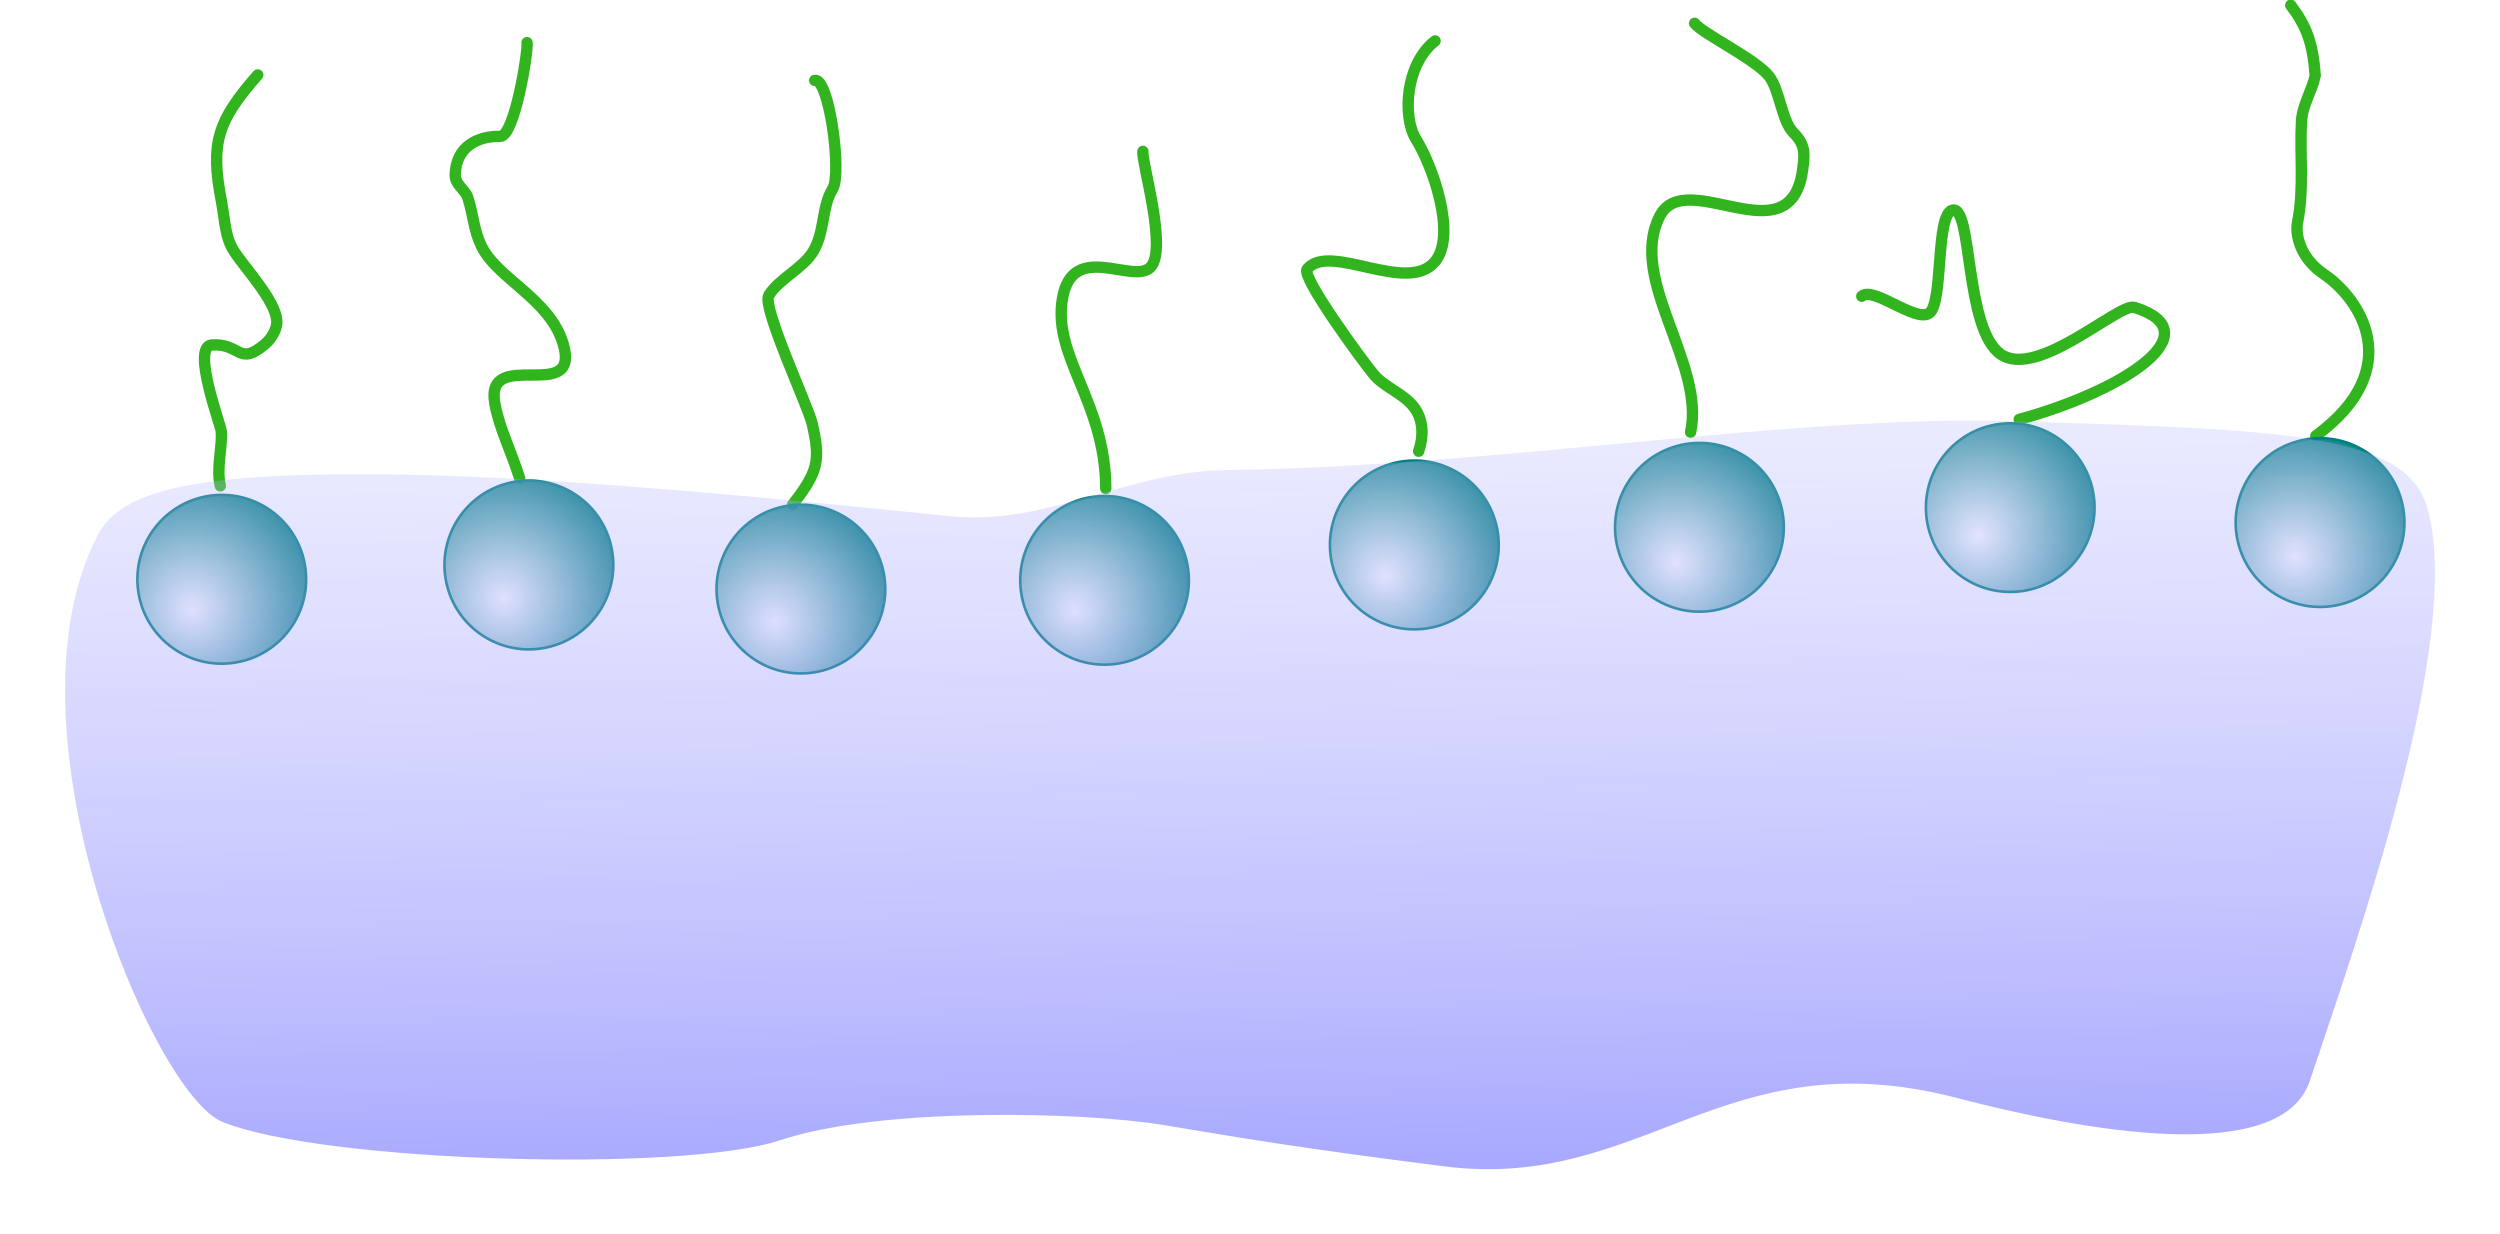 <?xml version="1.0" encoding="UTF-8" standalone="no"?>
<!-- Created with Inkscape (http://www.inkscape.org/) -->

<svg
   xmlns:dc="http://purl.org/dc/elements/1.1/"
   xmlns:cc="http://creativecommons.org/ns#"
   xmlns:rdf="http://www.w3.org/1999/02/22-rdf-syntax-ns#"
   xmlns:svg="http://www.w3.org/2000/svg"
   xmlns="http://www.w3.org/2000/svg"
   xmlns:xlink="http://www.w3.org/1999/xlink"
   xmlns:sodipodi="http://sodipodi.sourceforge.net/DTD/sodipodi-0.dtd"
   xmlns:inkscape="http://www.inkscape.org/namespaces/inkscape"
   width="501.436"
   height="247.56"
   id="svg2"
   version="1.1"
   inkscape:version="0.48.5 r10040"
   sodipodi:docname="New document 1">
  <defs
     id="defs4">
    <linearGradient
       id="linearGradient5237">
      <stop
         style="stop-color:#8f8f8f;stop-opacity:1;"
         offset="0"
         id="stop5239" />
      <stop
         style="stop-color:#ffffff;stop-opacity:0"
         offset="1"
         id="stop5241" />
    </linearGradient>
    <linearGradient
       id="linearGradient5215">
      <stop
         id="stop5217"
         offset="0"
         style="stop-color:#0000ff;stop-opacity:1;" />
      <stop
         id="stop5219"
         offset="1"
         style="stop-color:#ffffff;stop-opacity:0" />
    </linearGradient>
    <linearGradient
       id="linearGradient5205">
      <stop
         style="stop-color:#0000bd;stop-opacity:1;"
         offset="0"
         id="stop5207" />
      <stop
         style="stop-color:#ffffff;stop-opacity:0;"
         offset="1"
         id="stop5209" />
    </linearGradient>
    <linearGradient
       inkscape:collect="always"
       id="Circulo2">
      <stop
         id="stop21120"
         offset="0"
         style="stop-color:#008080;stop-opacity:0;" />
      <stop
         id="stop21118"
         offset="1"
         style="stop-color:#008080;stop-opacity:1;" />
    </linearGradient>
    <marker
       inkscape:isstock="true"
       style="overflow:visible"
       id="marker20729"
       refX="0"
       refY="0"
       orient="auto"
       inkscape:stockid="Arrow1Mstart">
      <path
         transform="matrix(0.4,0,0,0.4,4,0)"
         style="fill:#000000;fill-opacity:1;fill-rule:evenodd;stroke:#000000;stroke-width:1pt;stroke-opacity:1"
         d="M 0,0 5,-5 -12.5,0 5,5 0,0 z"
         id="path20731"
         inkscape:connector-curvature="0" />
    </marker>
    <marker
       inkscape:isstock="true"
       style="overflow:visible"
       id="marker20689"
       refX="0"
       refY="0"
       orient="auto"
       inkscape:stockid="Arrow1Mstart">
      <path
         transform="matrix(0.4,0,0,0.4,4,0)"
         style="fill:#000000;fill-opacity:1;fill-rule:evenodd;stroke:#000000;stroke-width:1pt;stroke-opacity:1"
         d="M 0,0 5,-5 -12.5,0 5,5 0,0 z"
         id="path20691"
         inkscape:connector-curvature="0" />
    </marker>
    <radialGradient
       inkscape:collect="always"
       xlink:href="#Circulo2"
       id="radialGradient4339"
       gradientUnits="userSpaceOnUse"
       gradientTransform="matrix(-0.624,-0.011,0.011,-0.647,1075.948,-3077.484)"
       spreadMethod="pad"
       cx="137.854"
       cy="-1700.667"
       fx="137.854"
       fy="-1700.667"
       r="58.007" />
    <radialGradient
       inkscape:collect="always"
       xlink:href="#Circulo2"
       id="radialGradient4373"
       gradientUnits="userSpaceOnUse"
       gradientTransform="matrix(-0.624,-0.011,0.011,-0.647,-935.135,-2984.821)"
       spreadMethod="pad"
       cx="137.854"
       cy="-1700.667"
       fx="137.854"
       fy="-1700.667"
       r="58.007" />
    <radialGradient
       inkscape:collect="always"
       xlink:href="#Circulo2"
       id="radialGradient4385"
       gradientUnits="userSpaceOnUse"
       gradientTransform="matrix(-0.624,-0.011,0.011,-0.647,-756.369,573.644)"
       spreadMethod="pad"
       cx="137.854"
       cy="-1700.667"
       fx="137.854"
       fy="-1700.667"
       r="58.007" />
    <radialGradient
       inkscape:collect="always"
       xlink:href="#Circulo2"
       id="radialGradient4397"
       gradientUnits="userSpaceOnUse"
       gradientTransform="matrix(-0.624,-0.011,0.011,-0.647,1280.657,446.839)"
       spreadMethod="pad"
       cx="137.854"
       cy="-1700.667"
       fx="137.854"
       fy="-1700.667"
       r="58.007" />
    <radialGradient
       inkscape:collect="always"
       xlink:href="#Circulo2"
       id="radialGradient4401"
       gradientUnits="userSpaceOnUse"
       gradientTransform="matrix(-0.624,-0.011,0.011,-0.647,2191.078,-1378.728)"
       spreadMethod="pad"
       cx="137.854"
       cy="-1700.667"
       fx="137.854"
       fy="-1700.667"
       r="58.007" />
    <radialGradient
       inkscape:collect="always"
       xlink:href="#Circulo2"
       id="radialGradient4403"
       gradientUnits="userSpaceOnUse"
       gradientTransform="matrix(-0.624,-0.011,0.011,-0.647,1932.981,-255.24)"
       spreadMethod="pad"
       cx="137.854"
       cy="-1700.667"
       fx="137.854"
       fy="-1700.667"
       r="58.007" />
    <radialGradient
       inkscape:collect="always"
       xlink:href="#Circulo2"
       id="radialGradient4405"
       gradientUnits="userSpaceOnUse"
       gradientTransform="matrix(-0.624,-0.011,0.011,-0.647,-1675.659,-2167.309)"
       spreadMethod="pad"
       cx="137.854"
       cy="-1700.667"
       fx="137.854"
       fy="-1700.667"
       r="58.007" />
    <radialGradient
       inkscape:collect="always"
       xlink:href="#Circulo2"
       id="radialGradient4417"
       gradientUnits="userSpaceOnUse"
       gradientTransform="matrix(-0.624,-0.011,0.011,-0.647,244.159,784.78)"
       spreadMethod="pad"
       cx="137.854"
       cy="-1700.667"
       fx="137.854"
       fy="-1700.667"
       r="58.007" />
    <linearGradient
       inkscape:collect="always"
       xlink:href="#linearGradient5215"
       id="linearGradient5211"
       x1="179.693"
       y1="730.91"
       x2="171.969"
       y2="236.159"
       gradientUnits="userSpaceOnUse"
       gradientTransform="translate(175.866,-289.328)" />
    <filter
       inkscape:collect="always"
       id="filter5229"
       color-interpolation-filters="sRGB">
      <feGaussianBlur
         inkscape:collect="always"
         stdDeviation="5.439"
         id="feGaussianBlur5231" />
    </filter>
  </defs>
  <sodipodi:namedview
     id="base"
     pagecolor="#ffffff"
     bordercolor="#666666"
     borderopacity="1.0"
     inkscape:pageopacity="0.0"
     inkscape:pageshadow="2"
     inkscape:zoom="1.0576218"
     inkscape:cx="384.75788"
     inkscape:cy="129.66928"
     inkscape:document-units="px"
     inkscape:current-layer="layer1"
     showgrid="false"
     fit-margin-top="0"
     fit-margin-left="0"
     fit-margin-right="0"
     fit-margin-bottom="0"
     inkscape:window-width="1366"
     inkscape:window-height="705"
     inkscape:window-x="-8"
     inkscape:window-y="-8"
     inkscape:window-maximized="1" />
  <g
     inkscape:label="Layer 1"
     inkscape:groupmode="layer"
     id="layer1"
     transform="translate(-91.619,-1.343)">
    <g
       id="g4335"
       transform="matrix(-0.965,0.264,-0.264,-0.965,996.725,390.377)">
      <path
         sodipodi:nodetypes="cssscc"
         inkscape:connector-curvature="0"
         id="path20997"
         d="m 345.25,407.002 c -21.213,8.127 -15.818,24.197 -10.151,30.793 3.795,4.417 3.521,9.199 2.369,11.505 -3.064,6.129 -3.949,12.863 -6.091,19.288 -1.039,3.117 -3.749,5.468 -5.076,8.121 -1.291,6.548 -0.886,10.102 1.015,14.889"
         style="fill:none;stroke:#31b41e;stroke-width:2.278;stroke-linecap:round;stroke-linejoin:miter;stroke-miterlimit:4;stroke-opacity:1;stroke-dasharray:none" />
      <circle
         transform="matrix(0.723,0,0,0.723,-346.589,1815.247)"
         r="23.394"
         cy="-1971.284"
         cx="962.109"
         id="path21100-0"
         style="fill:url(#radialGradient4339);fill-opacity:1;stroke:#008080;stroke-width:0.729;stroke-linecap:square;stroke-miterlimit:2;stroke-opacity:1;stroke-dasharray:none;stroke-dashoffset:0"
         inkscape:transform-center-x="-26.624915"
         inkscape:transform-center-y="-103.74539"
         sodipodi:cx="962.10913"
         sodipodi:cy="-1971.2839"
         sodipodi:rx="23.393593"
         sodipodi:ry="23.393593"
         d="m 985.503,-1971.284 c 0,12.92 -10.474,23.394 -23.394,23.394 -12.92,0 -23.394,-10.474 -23.394,-23.394 0,-12.92 10.474,-23.394 23.394,-23.394 12.92,0 23.394,10.474 23.394,23.394 z" />
    </g>
    <g
       id="g4369"
       transform="matrix(-0.482,0.876,-0.876,-0.482,1109.334,-47.084)">
      <path
         sodipodi:nodetypes="cszssc"
         inkscape:connector-curvature="0"
         id="path21003"
         d="m 411.572,472.986 c -15.442,-15.865 -34.065,-25.53 -30.841,-9.411 0.632,3.162 21.958,10.03 21.172,18.905 -0.786,8.875 -23.676,19.471 -20.635,22.511 2.495,2.495 17.194,-7.48 20.341,-5.907 2.995,1.497 0.607,12.515 3.534,13.491"
         style="fill:none;stroke:#31b41e;stroke-width:2.278;stroke-linecap:round;stroke-linejoin:miter;stroke-miterlimit:4;stroke-opacity:1;stroke-dasharray:none" />
      <circle
         transform="matrix(0.372,0.62,-0.62,0.372,-346.589,1815.247)"
         r="23.394"
         cy="-1878.62"
         cx="-1048.975"
         id="circle22980"
         style="fill:url(#radialGradient4373);fill-opacity:1;stroke:#008080;stroke-width:0.729;stroke-linecap:square;stroke-miterlimit:2;stroke-opacity:1;stroke-dasharray:none;stroke-dashoffset:0"
         inkscape:transform-center-x="-102.66734"
         inkscape:transform-center-y="-30.518619"
         sodipodi:cx="-1048.9745"
         sodipodi:cy="-1878.6198"
         sodipodi:rx="23.393593"
         sodipodi:ry="23.393593"
         d="m -1025.581,-1878.62 c 0,12.92 -10.474,23.394 -23.394,23.394 -12.92,0 -23.394,-10.474 -23.394,-23.394 0,-12.92 10.474,-23.393 23.394,-23.393 12.92,0 23.394,10.474 23.394,23.393 z" />
    </g>
    <g
       id="g4365"
       transform="matrix(0.317,0.949,-0.949,0.317,946.936,-532.82)">
      <path
         sodipodi:nodetypes="csscsc"
         inkscape:connector-curvature="0"
         id="path21001"
         d="m 425.078,685.964 c -12.156,-7.212 -32.905,2.286 -42.974,-7.783 -8.198,-8.198 16.432,-22.069 0.338,-30.116 -2.928,-1.464 -4.654,-2.241 -7.783,-0.677 -2.946,1.473 -8.877,-0.087 -12.182,1.015 -4.079,1.36 -12.445,10.014 -14.889,10.828"
         style="fill:none;stroke:#31b41e;stroke-width:2.278;stroke-linecap:round;stroke-linejoin:miter;stroke-miterlimit:4;stroke-opacity:1;stroke-dasharray:none" />
      <circle
         inkscape:transform-center-y="27.315068"
         inkscape:transform-center-x="-103.56574"
         style="fill:url(#radialGradient4405);fill-opacity:1;stroke:#008080;stroke-width:0.729;stroke-linecap:square;stroke-miterlimit:2;stroke-opacity:1;stroke-dasharray:none;stroke-dashoffset:0"
         id="circle22984"
         cx="-1789.498"
         cy="-1061.109"
         r="23.394"
         transform="matrix(-0.005,0.723,-0.723,-0.005,-332.406,1978.822)"
         sodipodi:cx="-1789.4979"
         sodipodi:cy="-1061.109"
         sodipodi:rx="23.393595"
         sodipodi:ry="23.393595"
         d="m -1766.104,-1061.109 c 0,12.92 -10.474,23.394 -23.394,23.394 -12.92,0 -23.394,-10.474 -23.394,-23.394 0,-12.92 10.474,-23.394 23.394,-23.394 12.92,0 23.394,10.474 23.394,23.394 z" />
    </g>
    <g
       id="g4381"
       transform="matrix(0.975,-0.224,0.224,0.975,-168.802,-405.746)">
      <path
         sodipodi:nodetypes="cssssc"
         inkscape:connector-curvature="0"
         id="path21009"
         d="m 294.831,589.05 c 6.452,-5.251 7.444,-7.327 7.444,-14.889 0,-3.629 -4.648,-25.129 -2.707,-27.07 2.714,-2.714 7.824,-3.763 10.49,-6.429 3.367,-3.367 3.734,-8.471 6.768,-11.505 2.503,-2.503 4.32,-21.995 1.354,-21.995"
         style="fill:none;stroke:#31b41e;stroke-width:2.278;stroke-linecap:round;stroke-linejoin:miter;stroke-miterlimit:4;stroke-opacity:1;stroke-dasharray:none" />
      <circle
         transform="matrix(-0.723,-0.006,0.006,-0.723,-346.589,1815.247)"
         r="23.394"
         cy="1679.845"
         cx="-870.208"
         id="circle22996"
         style="fill:url(#radialGradient4385);fill-opacity:1;stroke:#008080;stroke-width:0.729;stroke-linecap:square;stroke-miterlimit:2;stroke-opacity:1;stroke-dasharray:none;stroke-dashoffset:0"
         inkscape:transform-center-x="27.48521"
         inkscape:transform-center-y="103.52074"
         sodipodi:cx="-870.20831"
         sodipodi:cy="1679.8448"
         sodipodi:rx="23.393593"
         sodipodi:ry="23.393593"
         d="m -846.815,1679.845 c 0,12.92 -10.474,23.394 -23.394,23.394 -12.92,0 -23.394,-10.474 -23.394,-23.394 0,-12.92 10.474,-23.393 23.394,-23.393 12.92,0 23.394,10.474 23.394,23.393 z" />
    </g>
    <g
       id="g4389"
       transform="translate(54.305,-545.751)">
      <g
         id="g4413"
         transform="matrix(0.721,-0.693,0.693,0.721,-389.522,271.868)">
        <path
           style="fill:none;stroke:#31b41e;stroke-width:2.278;stroke-linecap:round;stroke-linejoin:miter;stroke-miterlimit:4;stroke-opacity:1;stroke-dasharray:none"
           d="m 125.705,635.531 c 2.622,-5.334 4.036,-10.115 6.768,-14.212 6.566,-9.849 12.355,12.512 18.273,0.677 4.18,-8.361 -0.601,-18.499 1.692,-25.378 1.124,-3.371 3.054,-5.431 4.737,-8.798 0.787,-1.573 -0.071,-3.651 1.354,-5.076 4.075,-4.075 8.769,-2.397 11.843,0.677 2.071,2.071 16.046,-8.503 16.919,-9.813"
           id="path21011"
           inkscape:connector-curvature="0" />
        <circle
           d="m 153.713,1890.98 c 0,12.92 -10.474,23.394 -23.394,23.394 -12.92,0 -23.394,-10.474 -23.394,-23.394 0,-12.92 10.474,-23.393 23.394,-23.393 12.92,0 23.394,10.474 23.394,23.393 z"
           sodipodi:ry="23.393593"
           sodipodi:rx="23.393593"
           sodipodi:cy="1890.9803"
           sodipodi:cx="130.31981"
           transform="matrix(-0.63,-0.356,0.356,-0.63,-476.125,1887.106)"
           r="23.394"
           cy="1890.98"
           cx="130.32"
           id="circle23000"
           style="fill:url(#radialGradient4417);fill-opacity:1;stroke:#008080;stroke-width:0.729;stroke-linecap:square;stroke-miterlimit:2;stroke-opacity:1;stroke-dasharray:none;stroke-dashoffset:0"
           inkscape:transform-center-x="74.216117"
           inkscape:transform-center-y="77.22643" />
      </g>
    </g>
    <g
       id="g4393"
       transform="matrix(0.388,-0.922,0.922,0.388,-432.609,110.153)">
      <path
         inkscape:connector-curvature="0"
         id="path21013"
         d="m 230.877,519.344 c 3.001,-2.179 7.061,-2.515 10.151,-4.061 1.09,-0.545 13.357,-12.2 15.227,-8.459 2.63,5.26 -2.044,6.592 4.399,9.813 1.593,0.797 3.804,0.974 5.076,0.338 3.691,-1.846 7.165,-9.732 9.475,-13.197 1.973,-2.96 4.957,-4.094 8.46,-6.429 9.866,-6.578 14.489,-6.901 26.055,-3.045"
         style="fill:none;stroke:#31b41e;stroke-width:2.278;stroke-linecap:round;stroke-linejoin:miter;stroke-miterlimit:4;stroke-opacity:1;stroke-dasharray:none" />
      <circle
         transform="matrix(-0.357,-0.629,0.629,-0.357,-346.589,1815.247)"
         r="23.394"
         cy="1553.04"
         cx="1166.818"
         id="circle23004"
         style="fill:url(#radialGradient4397);fill-opacity:1;stroke:#008080;stroke-width:0.729;stroke-linecap:square;stroke-miterlimit:2;stroke-opacity:1;stroke-dasharray:none;stroke-dashoffset:0"
         inkscape:transform-center-x="103.36881"
         inkscape:transform-center-y="28.051152"
         sodipodi:cx="1166.8175"
         sodipodi:cy="1553.0396"
         sodipodi:rx="23.393593"
         sodipodi:ry="23.393593"
         d="m 1190.211,1553.04 c 0,12.92 -10.474,23.393 -23.394,23.393 -12.92,0 -23.394,-10.474 -23.394,-23.393 0,-12.92 10.474,-23.394 23.394,-23.394 12.92,0 23.394,10.474 23.394,23.394 z" />
    </g>
    <g
       id="g4341"
       transform="matrix(-0.1,-0.995,0.995,-0.1,73.158,356.248)">
      <path
         sodipodi:nodetypes="csssssc"
         inkscape:connector-curvature="0"
         id="path21017"
         d="m 232.769,327.923 c 2.69,1.231 6.041,1.654 8.798,0 3.049,-1.829 4.624,-5.564 7.444,-7.444 3.127,-2.085 20.934,-12.566 22.333,-11.166 5.042,5.042 -7.238,19.494 -1.015,25.717 4.92,4.92 19.342,1.326 24.702,-1.354 4.667,-2.333 15.273,-0.677 19.288,5.752"
         style="fill:none;stroke:#31b41e;stroke-width:2.278;stroke-linecap:round;stroke-linejoin:miter;stroke-miterlimit:4;stroke-opacity:1;stroke-dasharray:none" />
      <circle
         inkscape:transform-center-y="-22.182436"
         inkscape:transform-center-x="104.78505"
         style="fill:url(#radialGradient4403);fill-opacity:1;stroke:#008080;stroke-width:0.729;stroke-linecap:square;stroke-miterlimit:2;stroke-opacity:1;stroke-dasharray:none;stroke-dashoffset:0"
         id="circle23008"
         cx="1819.142"
         cy="850.961"
         r="23.394"
         transform="matrix(-0.031,-0.723,0.723,-0.031,-344.698,1666.801)"
         sodipodi:cx="1819.142"
         sodipodi:cy="850.96088"
         sodipodi:rx="23.393593"
         sodipodi:ry="23.393593"
         d="m 1842.536,850.961 c 0,12.92 -10.474,23.394 -23.394,23.394 -12.92,0 -23.394,-10.474 -23.394,-23.394 0,-12.92 10.474,-23.394 23.394,-23.394 12.92,0 23.394,10.474 23.394,23.394 z" />
    </g>
    <g
       id="g4345"
       transform="matrix(-0.592,-0.806,0.806,-0.592,115.101,451.482)">
      <path
         sodipodi:nodetypes="czzc"
         inkscape:connector-curvature="0"
         id="path21015"
         d="m 166.432,368.284 c 14.099,10.247 27.605,6.963 35.868,15.565 8.264,8.602 -6.237,13.005 -5.414,17.934 0.823,4.929 18.114,11.03 19.626,12.52"
         style="fill:none;stroke:#31b41e;stroke-width:2.278;stroke-linecap:round;stroke-linejoin:miter;stroke-miterlimit:4;stroke-opacity:1;stroke-dasharray:none" />
      <circle
         transform="matrix(0.365,-0.624,0.624,0.365,-436.413,1752.843)"
         r="23.394"
         cy="-272.527"
         cx="2077.238"
         id="circle23012"
         style="fill:url(#radialGradient4401);fill-opacity:1;stroke:#008080;stroke-width:0.729;stroke-linecap:square;stroke-miterlimit:2;stroke-opacity:1;stroke-dasharray:none;stroke-dashoffset:0"
         inkscape:transform-center-x="76.087521"
         inkscape:transform-center-y="-75.383349"
         sodipodi:cx="2077.2385"
         sodipodi:cy="-272.52747"
         sodipodi:rx="23.393593"
         sodipodi:ry="23.393593"
         d="m 2100.632,-272.527 c 0,12.92 -10.474,23.394 -23.394,23.394 -12.92,0 -23.394,-10.474 -23.394,-23.394 0,-12.92 10.474,-23.394 23.394,-23.394 12.92,0 23.394,10.474 23.394,23.394 z" />
    </g>
    <path
       style="fill:url(#linearGradient5211);fill-opacity:1;stroke:none;filter:url(#filter5229)"
       d="m 111.314,108.506 c 4.688,-8.884 19.74,-12.606 60.561,-11.972 30.867,0.48 74.171,4.596 110.299,8.35 19.383,2.014 35.493,-9.018 55.496,-9.261 54.183,-0.659 113.771,-11.19 157.819,-9.79 52.754,1.677 78.564,2.158 82.939,17.229 7.659,26.387 -14.639,88.427 -23.515,115.057 -5.686,17.058 -44.437,10.323 -70.83,3.439 -46.711,-12.184 -62.76,18.819 -102.845,13.72 -28.921,-3.679 -39.722,-5.527 -56.102,-8.257 -16.38,-2.73 -56.975,-3.664 -77.046,3.027 -19.611,6.537 -91.906,4.44 -111.856,-3.676 -14.122,-5.745 -45.116,-79.59 -24.919,-117.865 z"
       id="path5203"
       inkscape:connector-curvature="0"
       sodipodi:nodetypes="ssssssssszsss" />
  </g>
</svg>
